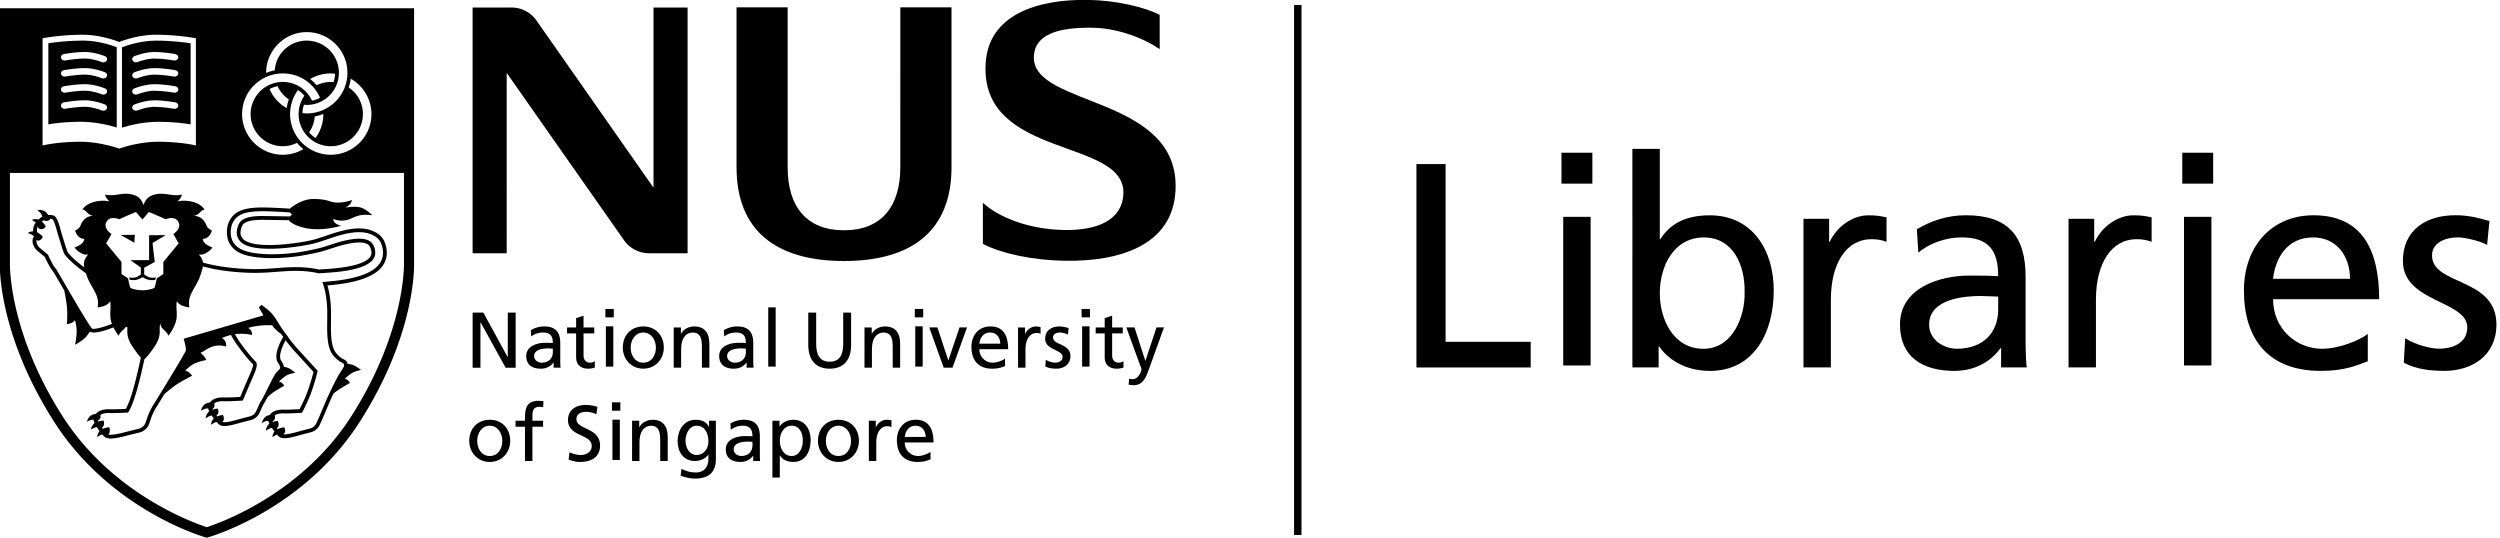 <?xml version="1.0" encoding="UTF-8" standalone="no"?>
<svg
   id="nusllogo"
   viewBox="0 0 279 60"
   version="1.1"
   sodipodi:docname="NUSLlogoL.svg"
   inkscape:version="1.3.2 (091e20e, 2023-11-25)"
   xml:space="preserve"
   width="279"
   height="60"
   xmlns:inkscape="http://www.inkscape.org/namespaces/inkscape"
   xmlns:sodipodi="http://sodipodi.sourceforge.net/DTD/sodipodi-0.dtd"
   xmlns="http://www.w3.org/2000/svg"
   xmlns:svg="http://www.w3.org/2000/svg"><sodipodi:namedview
     id="namedview102"
     pagecolor="#ffffff"
     bordercolor="#000000"
     borderopacity="0.25"
     inkscape:showpageshadow="2"
     inkscape:pageopacity="0.0"
     inkscape:pagecheckerboard="0"
     inkscape:deskcolor="#d1d1d1"
     inkscape:zoom="3.0029812"
     inkscape:cx="158.34265"
     inkscape:cy="61.105944"
     inkscape:window-width="1840"
     inkscape:window-height="802"
     inkscape:window-x="63"
     inkscape:window-y="82"
     inkscape:window-maximized="0"
     inkscape:current-layer="nusllogo" /><defs
     id="defs51"><clipPath
       id="a"
       clipPathUnits="userSpaceOnUse"><path
         d="m -326.757,296.403 h 841.89 v -595.28 h -841.89 z"
         id="path1" /></clipPath><clipPath
       id="b"
       clipPathUnits="userSpaceOnUse"><path
         d="m -289.853,291.88 h 841.89 V -303.4 h -841.89 z"
         id="path2" /></clipPath><clipPath
       id="c"
       clipPathUnits="userSpaceOnUse"><path
         d="m -292.529,293.112 h 841.89 v -595.28 h -841.89 z"
         id="path3" /></clipPath><clipPath
       id="d"
       clipPathUnits="userSpaceOnUse"><path
         d="m -322.687,319.207 h 841.89 v -595.28 h -841.89 z"
         id="path4" /></clipPath><clipPath
       id="e"
       clipPathUnits="userSpaceOnUse"><path
         d="m -285.616,265.469 h 841.89 v -595.28 h -841.89 z"
         id="path5" /></clipPath><clipPath
       id="f"
       clipPathUnits="userSpaceOnUse"><path
         d="m -296.402,265.162 h 841.89 v -595.28 h -841.89 z"
         id="path6" /></clipPath><clipPath
       id="g"
       clipPathUnits="userSpaceOnUse"><path
         d="m -483.712,274.428 h 841.89 v -595.28 h -841.89 z"
         id="path7" /></clipPath><clipPath
       id="h"
       clipPathUnits="userSpaceOnUse"><path
         d="m -514.816,284.532 h 841.89 v -595.28 h -841.89 z"
         id="path8" /></clipPath><clipPath
       id="i"
       clipPathUnits="userSpaceOnUse"><path
         d="m -526.87,277.022 h 841.89 v -595.28 h -841.89 z"
         id="path9" /></clipPath><clipPath
       id="j"
       clipPathUnits="userSpaceOnUse"><path
         d="m -483.712,304.084 h 841.89 v -595.28 h -841.89 z"
         id="path10" /></clipPath><clipPath
       id="k"
       clipPathUnits="userSpaceOnUse"><path
         d="M 0,595.28 H 841.89 V 0 H 0 Z"
         id="path11" /></clipPath><clipPath
       id="l"
       clipPathUnits="userSpaceOnUse"><path
         d="m -508.086,310.308 h 841.89 v -595.28 h -841.89 z"
         id="path12" /></clipPath><clipPath
       id="m"
       clipPathUnits="userSpaceOnUse"><path
         d="m -516.54,308.727 h 841.89 v -595.28 h -841.89 z"
         id="path13" /></clipPath><clipPath
       id="n"
       clipPathUnits="userSpaceOnUse"><path
         d="m -533.053,315.324 h 841.89 v -595.28 h -841.89 z"
         id="path14" /></clipPath><clipPath
       id="o"
       clipPathUnits="userSpaceOnUse"><path
         d="m -539.02,308.727 h 841.89 v -595.28 h -841.89 z"
         id="path15" /></clipPath><clipPath
       id="p"
       clipPathUnits="userSpaceOnUse"><path
         d="M 0,595.28 H 841.89 V 0 H 0 Z"
         id="path16" /></clipPath><clipPath
       id="q"
       clipPathUnits="userSpaceOnUse"><path
         d="M -562.89,313.816 H 279 v -595.28 h -841.89 z"
         id="path17" /></clipPath><clipPath
       id="r"
       clipPathUnits="userSpaceOnUse"><path
         d="m -567.574,318.856 h 841.89 v -595.28 h -841.89 z"
         id="path18" /></clipPath><clipPath
       id="s"
       clipPathUnits="userSpaceOnUse"><path
         d="M -340.96,303.65 H 500.93 V -291.63 H -340.96 Z"
         id="path19" /></clipPath><clipPath
       id="t"
       clipPathUnits="userSpaceOnUse"><path
         d="m -353.099,309.619 h 841.89 v -595.28 h -841.89 z"
         id="path20" /></clipPath><clipPath
       id="u"
       clipPathUnits="userSpaceOnUse"><path
         d="m -359.364,306.799 h 841.89 v -595.28 h -841.89 z"
         id="path21" /></clipPath><clipPath
       id="v"
       clipPathUnits="userSpaceOnUse"><path
         d="M 0,595.28 H 841.89 V 0 H 0 Z"
         id="path22" /></clipPath><clipPath
       id="w"
       clipPathUnits="userSpaceOnUse"><path
         d="m -364.872,308.944 h 841.89 v -595.28 h -841.89 z"
         id="path23" /></clipPath><clipPath
       id="x"
       clipPathUnits="userSpaceOnUse"><path
         d="m -371.389,305.896 h 841.89 v -595.28 h -841.89 z"
         id="path24" /></clipPath><clipPath
       id="y"
       clipPathUnits="userSpaceOnUse"><path
         d="m -382.308,309.619 h 841.89 v -595.28 h -841.89 z"
         id="path25" /></clipPath><clipPath
       id="z"
       clipPathUnits="userSpaceOnUse"><path
         d="M 0,595.28 H 841.89 V 0 H 0 Z"
         id="path26" /></clipPath><clipPath
       id="A"
       clipPathUnits="userSpaceOnUse"><path
         d="m -398.228,308.53 h 841.89 v -595.28 h -841.89 z"
         id="path27" /></clipPath><clipPath
       id="B"
       clipPathUnits="userSpaceOnUse"><path
         d="m -400.253,305.896 h 841.89 v -595.28 h -841.89 z"
         id="path28" /></clipPath><clipPath
       id="C"
       clipPathUnits="userSpaceOnUse"><path
         d="M 0,595.28 H 841.89 V 0 H 0 Z"
         id="path29" /></clipPath><clipPath
       id="D"
       clipPathUnits="userSpaceOnUse"><path
         d="m -413.571,311.983 h 841.89 v -595.28 h -841.89 z"
         id="path30" /></clipPath><clipPath
       id="E"
       clipPathUnits="userSpaceOnUse"><path
         d="m -417.632,308.35 h 841.89 v -595.28 h -841.89 z"
         id="path31" /></clipPath><clipPath
       id="F"
       clipPathUnits="userSpaceOnUse"><path
         d="M -423.49,305.896 H 418.4 v -595.28 h -841.89 z"
         id="path32" /></clipPath><clipPath
       id="G"
       clipPathUnits="userSpaceOnUse"><path
         d="m -427.687,310.79 h 841.89 v -595.28 h -841.89 z"
         id="path33" /></clipPath><clipPath
       id="H"
       clipPathUnits="userSpaceOnUse"><path
         d="M 0,595.28 H 841.89 V 0 H 0 Z"
         id="path34" /></clipPath><clipPath
       id="I"
       clipPathUnits="userSpaceOnUse"><path
         d="m -439.331,306.799 h 841.89 v -595.28 h -841.89 z"
         id="path35" /></clipPath><clipPath
       id="J"
       clipPathUnits="userSpaceOnUse"><path
         d="m -440.3,313.636 h 841.89 v -595.28 H -440.3 Z"
         id="path36" /></clipPath><clipPath
       id="K"
       clipPathUnits="userSpaceOnUse"><path
         d="m -341.652,323.055 h 841.89 v -595.28 h -841.89 z"
         id="path37" /></clipPath><clipPath
       id="L"
       clipPathUnits="userSpaceOnUse"><path
         d="m -348.886,320.923 h 841.89 v -595.28 h -841.89 z"
         id="path38" /></clipPath><clipPath
       id="M"
       clipPathUnits="userSpaceOnUse"><path
         d="m -359.687,319.018 h 841.89 v -595.28 h -841.89 z"
         id="path39" /></clipPath><clipPath
       id="N"
       clipPathUnits="userSpaceOnUse"><path
         d="M 0,595.28 H 841.89 V 0 H 0 Z"
         id="path40" /></clipPath><clipPath
       id="O"
       clipPathUnits="userSpaceOnUse"><path
         d="m -365.089,320.008 h 841.89 v -595.28 h -841.89 z"
         id="path41" /></clipPath><clipPath
       id="P"
       clipPathUnits="userSpaceOnUse"><path
         d="m -374.864,325.197 h 841.89 v -595.28 h -841.89 z"
         id="path42" /></clipPath><clipPath
       id="Q"
       clipPathUnits="userSpaceOnUse"><path
         d="m -383.3,323.735 h 841.89 v -595.28 H -383.3 Z"
         id="path43" /></clipPath><clipPath
       id="R"
       clipPathUnits="userSpaceOnUse"><path
         d="m -390.923,323.031 h 841.89 v -595.28 h -841.89 z"
         id="path44" /></clipPath><clipPath
       id="S"
       clipPathUnits="userSpaceOnUse"><path
         d="m -394.407,323.055 h 841.89 v -595.28 h -841.89 z"
         id="path45" /></clipPath><clipPath
       id="T"
       clipPathUnits="userSpaceOnUse"><path
         d="m -400.912,320.008 h 841.89 v -595.28 h -841.89 z"
         id="path46" /></clipPath><clipPath
       id="U"
       clipPathUnits="userSpaceOnUse"><path
         d="m -406.349,322.462 h 841.89 v -595.28 h -841.89 z"
         id="path47" /></clipPath><clipPath
       id="V"
       clipPathUnits="userSpaceOnUse"><path
         d="m -418.163,287.03 h 841.89 v -595.28 h -841.89 z"
         id="path48" /></clipPath><clipPath
       id="W"
       clipPathUnits="userSpaceOnUse"><path
         d="m -397.155,295.841 h 841.89 v -595.28 h -841.89 z"
         id="path49" /></clipPath><clipPath
       id="X"
       clipPathUnits="userSpaceOnUse"><path
         d="m -368.331,257.485 h 841.89 v -595.28 h -841.89 z"
         id="path50" /></clipPath><clipPath
       id="Y"
       clipPathUnits="userSpaceOnUse"><path
         d="M 0,595.28 H 841.89 V 0 H 0 Z"
         id="path51" /></clipPath><clipPath
       id="Y-7"
       clipPathUnits="userSpaceOnUse"><path
         d="M 0,595.28 H 841.89 V 0 H 0 Z"
         id="path51-3" /></clipPath><clipPath
       id="Y-9"
       clipPathUnits="userSpaceOnUse"><path
         d="M 0,595.28 H 841.89 V 0 H 0 Z"
         id="path51-9" /></clipPath></defs><path
     d="m 0,0 c -1.65,-2.018 -6.047,-2.408 -8.158,-2.594 l -0.363,-0.034 0.117,-0.348 c 0.254,-0.742 0.566,-2.031 0.617,-3.962 l -0.002,-1.471 c -0.029,-1.955 -0.062,-4.17 0.924,-5.33 0.613,-0.721 1.045,-0.94 1.328,-1.084 0.244,-0.125 0.26,-0.131 0.283,-0.399 0.018,-0.197 -0.176,-0.486 -0.4,-0.82 l -0.381,-0.6 c -0.684,-1.187 -1.738,-3.406 -2.454,-5.162 -0.247,-0.597 -0.895,-2.099 -1.01,-2.285 -0.271,-0.437 -0.611,-0.654 -1.226,-0.765 l -1.183,-0.311 c -0.756,-0.217 -1.932,-0.555 -2.518,-0.486 a 0.609,0.609 0 0 1 0.26,0.39 c 0.064,0.407 -0.127,0.672 -0.127,0.672 0,0 -0.566,-0.058 -1.019,-0.279 a 6.089,6.089 0 0 0 -0.112,0.154 c 0.1,0.049 0.231,0.164 0.272,0.414 0.06,0.379 -0.123,0.678 -0.123,0.678 0,0 -0.362,-0.035 -0.739,-0.164 -0.015,0.033 -0.031,0.06 -0.045,0.086 a 0.882,0.882 0 0 1 0.329,0.365 c 0.087,0.182 0.046,0.414 0.003,0.564 0.323,0.215 0.821,0.313 1.459,0.286 0.518,-0.026 1.92,0.048 2.5,0.08 l 0.161,0.013 0.076,0.141 c 0.244,0.467 0.859,1.67 1.271,2.797 0.629,1.711 0.987,3.25 0.991,3.266 l 0.033,0.146 -3.02,3.303 c -1.195,1.33 -1.576,1.994 -1.58,2 l -0.014,0.021 -0.017,0.024 c -0.004,0.006 -0.487,0.578 -0.973,1.349 l -0.221,0.354 c -0.432,0.691 -0.841,1.345 -1.263,1.769 -0.483,0.483 -1.36,1.119 -1.397,1.147 l -0.415,-0.377 0.702,-1.213 -12.065,-3.531 0.076,-0.27 c 0.12,-0.428 0.269,-1.103 0.269,-1.406 a 0.57,0.57 0 0 0 -0.006,-0.088 c -0.143,-0.461 -3.665,-6.221 -4.857,-8.127 -0.521,-0.84 -0.736,-1.332 -0.995,-2.062 l -0.11,-0.325 c -0.082,-0.246 -0.174,-0.525 -0.231,-0.619 -0.276,-0.455 -0.629,-0.674 -1.263,-0.793 l -1.164,-0.287 c -0.921,-0.244 -2.559,-0.68 -3.141,-0.498 a 0.433,0.433 0 0 1 0.207,0.295 c 0.131,0.539 -0.07,0.799 -0.07,0.799 0,0 -0.516,-0.053 -0.959,-0.248 a 10.91,10.91 0 0 0 -0.124,0.174 0.578,0.578 0 0 1 0.25,0.3 c 0.178,0.422 0.005,0.774 0.005,0.774 0,0 -0.421,-0.01 -0.838,-0.131 -0.022,0.045 -0.04,0.086 -0.055,0.119 a 0.732,0.732 0 0 1 0.363,0.32 c 0.099,0.168 0.079,0.393 0.049,0.553 0.336,0.217 0.84,0.315 1.484,0.283 0.465,-0.019 1.93,0.034 2.553,0.067 l 0.149,0.01 0.078,0.125 c 0.235,0.38 0.715,1.33 1.305,3.429 0.431,1.537 0.85,3.405 1.088,4.514 0.588,0.469 1.674,2.068 1.869,2.453 0.776,1.543 0.23,2.082 0.569,3.014 -0.094,-0.897 0.991,-1.145 1.183,-1.934 1.937,2.611 1.016,3.59 1.276,5.219 0.372,-0.557 1.041,-0.817 1.909,-0.924 -0.162,0.867 -0.013,1.457 0.305,2.147 0.281,0.603 1.042,1.792 1.269,2.465 0.22,0.651 0.396,1.153 0.465,1.594 1.08,-0.312 2.463,-0.576 3.928,-0.742 3.298,-0.377 5.28,-0.231 7.196,-0.084 1.024,0.078 1.99,0.152 3.135,0.144 a 15.038,15.038 0 0 0 3.187,-0.349 l 0.041,-0.014 0.052,0.002 c 2.366,0.131 6.773,0.369 8.142,2.037 0.383,0.473 0.478,1.035 0.287,1.725 -0.154,0.564 -0.432,0.949 -0.848,1.168 -1.539,0.82 -4.752,-0.256 -5.961,-0.66 L -7.508,2.947 c -1.306,-0.435 -1.984,-0.607 -4.26,-1.008 -2.337,-0.414 -7.759,-0.773 -9.608,0.758 -0.596,0.491 -0.93,1.117 -0.992,1.862 -0.084,0.994 0.164,1.815 0.738,2.44 0.703,0.763 1.924,1.089 4.077,1.089 0.84,0 2.291,-0.065 4.135,-0.185 l 0.304,-0.324 -0.312,-0.282 c -1.472,0.026 -4.14,0.067 -4.14,0.067 -1.777,0 -2.81,-0.264 -3.35,-0.854 -0.312,-0.338 -0.606,-1.176 -0.55,-1.877 0.037,-0.426 0.343,-0.987 0.697,-1.278 1.757,-1.455 6.706,-0.878 8.751,-0.564 2.009,0.305 2.539,0.471 4.469,1.131 2.266,0.771 4.842,1.512 6.719,0.515 C -0.174,4.088 0.256,3.703 0.512,2.777 0.801,1.723 0.625,0.762 0,0 m -15.486,-13.88 c 0,-0.34 0.068,-0.658 0.241,-0.924 0.227,-0.353 0.339,-0.556 0.339,-0.728 0,-0.201 -0.153,-0.356 -0.457,-0.637 -0.332,-0.309 -0.783,-1.23 -1.307,-2.293 -0.402,-0.818 -0.818,-1.662 -1.185,-2.242 -0.148,-0.233 -0.318,-0.625 -0.467,-0.975 l -0.265,-0.572 c -0.266,-0.437 -0.61,-0.652 -1.223,-0.768 l -1.193,-0.31 c -0.823,-0.236 -2.143,-0.617 -2.654,-0.453 0.09,0.064 0.187,0.176 0.224,0.367 0.073,0.359 -0.144,0.689 -0.144,0.689 0,0 -0.462,-0.046 -0.885,-0.22 -0.027,0.035 -0.052,0.076 -0.078,0.111 0.089,0.07 0.215,0.205 0.282,0.465 a 0.774,0.774 0 0 1 -0.123,0.611 c 0,0 -0.359,-0.031 -0.734,-0.16 l -0.049,0.1 a 0.596,0.596 0 0 1 0.304,0.377 0.828,0.828 0 0 1 -0.015,0.463 c 0.319,0.248 0.84,0.365 1.522,0.33 0.624,-0.03 2.535,0.087 2.615,0.091 l 0.176,0.012 1.211,2.846 0.205,0.469 c 0.389,0.877 0.701,1.585 0.701,2.082 0,0.212 -0.056,0.382 -0.187,0.515 -0.801,0.803 -1.795,2.096 -2.461,3.037 -0.127,0.18 -0.401,0.637 -0.666,1.09 0.761,0.108 1.609,0.098 2.613,-0.123 -0.021,0.451 -0.129,0.797 -0.6,1.072 1.526,0.461 3.006,0.418 3.642,0.401 0.043,-0.076 0.088,-0.147 0.131,-0.205 0.307,-0.403 0.799,-0.817 0.991,-0.953 0.041,-0.032 0.111,-0.075 0.189,-0.127 0.148,-0.205 0.27,-0.358 0.355,-0.463 -0.297,-0.492 -1.048,-1.852 -1.048,-2.975 m -22.077,10.404 c -0.162,0.375 -0.207,0.733 -0.354,1.429 -0.069,0.018 -0.989,0.635 -0.989,0.635 0,0.008 0.007,1.83 0.004,1.822 10e-4,0 -2.311,2.822 -2.324,2.801 l 0.794,1.408 0.009,0.022 c -0.358,0.248 -1.214,0.959 -0.755,1.822 0.485,0.911 1.599,0.541 1.929,0.403 0.046,0.047 2.514,1.12 2.547,1.102 -0.022,0.015 0.96,-1.141 0.962,-1.141 -0.002,0 0.986,1.156 0.963,1.141 0.032,0.018 2.5,-1.055 2.546,-1.102 0.331,0.138 1.445,0.508 1.931,-0.403 0.457,-0.863 -0.4,-1.574 -0.758,-1.822 l 0.011,-0.022 c 0,0 0.803,-1.426 0.795,-1.408 -0.013,0.021 -2.327,-2.801 -2.325,-2.801 -0.002,-0.006 0,-1.826 -0.002,-1.822 0,0 -0.914,-0.617 -0.984,-0.635 -0.147,-0.696 -0.192,-1.054 -0.354,-1.429 -0.051,-0.121 -0.933,-0.378 -1.788,-0.394 h -0.069 c -0.857,0.016 -1.738,0.273 -1.789,0.394 m -5.804,-6.17 c -0.534,0.594 -2.609,4.165 -3.982,6.528 -1.035,1.784 -1.407,2.415 -1.509,2.528 -0.272,0.311 -0.74,1.152 -1.136,2.051 l -0.028,0.059 -1.251,1.035 c -0.358,0.328 -0.549,0.808 -0.492,1.152 0.117,-0.059 0.295,-0.109 0.47,-0.021 0.461,0.236 0.472,0.566 0.472,0.566 0,0 -0.388,0.422 -0.837,0.654 -0.069,0.354 -0.007,0.655 0.127,0.915 0.046,-0.16 0.041,-0.27 0.041,-0.27 0,0 0.247,-0.226 0.567,-0.172 0.444,0.08 0.573,0.434 0.573,0.434 0,0 -0.245,0.398 -0.586,0.707 l 0.086,0.07 0.048,0.039 c 0.04,0.034 0.088,0.065 0.137,0.098 a 0.761,0.761 0 0 1 0.337,-0.102 c 0.581,-0.027 0.635,0.319 0.635,0.319 l -10e-4,0.002 c 0.103,-0.01 0.21,-0.024 0.328,-0.051 0.169,-0.082 0.41,-0.693 0.718,-1.822 L -48.541,4.687 -48.332,4 c 0.467,-1.535 0.704,-2.279 0.862,-2.488 0.666,-0.881 1.992,-1.951 3.201,-2.828 l 0.181,-0.534 c 0.227,-0.671 0.989,-1.86 1.268,-2.465 0.319,-0.688 0.469,-1.282 0.305,-2.149 0.869,0.11 1.538,0.369 1.909,0.926 0.19,-1.188 -0.243,-2.031 0.256,-3.412 -1.398,-0.557 -2.811,-0.887 -3.017,-0.696 M 1.059,2.92 C 0.752,4.041 0.187,4.541 -0.566,4.939 -2.646,6.042 -5.357,5.27 -7.738,4.459 -9.53,3.844 -10.074,3.662 -12.107,3.348 c -1.538,-0.235 -6.678,-0.899 -8.303,0.443 -0.232,0.191 -0.467,0.615 -0.49,0.887 -0.047,0.561 0.207,1.229 0.402,1.442 0.411,0.449 1.368,0.668 2.928,0.668 l 3.978,-0.063 c 0.25,-0.32 0.886,-0.836 2.502,-1.182 2.57,-0.548 5.399,0.346 5.399,0.346 0,0 -0.467,0.09 -0.856,0.383 -0.344,0.258 -0.314,0.645 -0.314,0.645 0,0 0.566,-0.276 1.39,-0.249 1.03,0.028 1.504,0.516 2.463,0.762 0.961,0.242 2.029,0.041 2.029,0.041 0,0 -0.968,1.038 -1.929,1.219 -0.959,0.185 -2.154,-0.062 -2.154,-0.062 0,0 0.298,0.135 0.656,0.458 0.285,0.255 0.344,0.699 0.344,0.699 0,0 -1.149,-0.446 -2.315,-0.386 -1.166,0.06 -1.08,0.481 -3.339,0.543 -1.715,0.045 -3.134,-0.971 -3.72,-1.468 -1.832,0.119 -3.277,0.183 -4.121,0.183 -2.331,0 -3.677,-0.381 -4.499,-1.276 -0.687,-0.746 -0.986,-1.713 -0.886,-2.875 0.076,-0.902 0.478,-1.658 1.196,-2.254 2.176,-1.797 8.01,-1.246 10.072,-0.883 2.313,0.408 3.004,0.588 4.342,1.033 l 0.078,0.022 c 1.035,0.351 4.188,1.4 5.512,0.701 0.267,-0.143 0.451,-0.408 0.562,-0.812 0.051,-0.186 0.076,-0.35 0.076,-0.501 0,-0.275 -0.083,-0.505 -0.253,-0.71 -1.204,-1.473 -5.733,-1.721 -7.698,-1.827 -0.216,0.051 -1.531,0.346 -3.277,0.354 -1.168,0.01 -2.147,-0.066 -3.182,-0.147 -1.89,-0.138 -3.843,-0.285 -7.089,0.084 -1.505,0.17 -2.917,0.448 -3.978,0.762 -0.049,0.401 -0.238,0.783 -0.642,1.24 0.779,-0.252 1.791,0.604 2.075,1.03 -0.003,0.039 -1.383,0.406 -1.465,1.298 -0.003,0.03 0.978,-0.078 1.384,1.267 -0.978,0.527 -0.67,0.724 -1.139,1.382 -0.415,0.579 -1.013,0.872 -1.751,0.854 0.298,0.037 0.326,0 0.65,0.164 0.426,0.211 0.72,0.796 1.141,0.771 -0.85,1.331 -3.133,1.506 -4.081,1.226 0.243,0.302 0.617,0.638 0.621,1.052 -1.261,-0.347 -2.499,0.308 -3.773,0.07 -1.054,-0.195 -1.656,-0.626 -1.986,-1.628 h -0.048 c -0.333,1.002 -0.933,1.433 -1.988,1.628 -1.273,0.238 -2.511,-0.417 -3.774,-0.07 0.006,-0.414 0.379,-0.75 0.62,-1.052 -0.944,0.28 -3.228,0.105 -4.078,-1.226 0.421,0.025 0.715,-0.56 1.139,-0.771 0.373,-0.189 0.448,-0.15 0.651,-0.164 -0.736,0.018 -1.336,-0.275 -1.75,-0.854 -0.472,-0.658 -0.163,-0.855 -1.139,-1.382 0.407,-1.345 1.385,-1.237 1.384,-1.267 -0.082,-0.892 -1.462,-1.259 -1.466,-1.298 0.285,-0.426 1.296,-1.282 2.076,-1.03 -0.639,-0.716 -0.745,-1.265 -0.601,-1.982 -0.993,0.75 -1.972,1.58 -2.494,2.269 -0.121,0.178 -0.51,1.463 -0.769,2.309 l -0.211,0.695 -0.103,0.364 c -0.31,1.145 -0.611,2.102 -1.131,2.227 a 2.528,2.528 0 0 1 -0.768,0.07 c -0.181,0.281 -0.43,0.576 -0.722,0.667 -0.602,0.183 -0.894,0.052 -0.894,0.052 0,0 0.487,-0.348 0.653,-0.711 0.041,-0.092 0.067,-0.18 0.085,-0.258 A 2.465,2.465 0 0 1 -51.167,7.075 L -51.211,7.04 c -0.061,-0.053 -0.145,-0.122 -0.235,-0.204 a 0.673,0.673 0 0 1 -0.124,0.028 c -0.625,0.084 -0.892,-0.1 -0.892,-0.1 0,0 0.339,-0.164 0.591,-0.396 a 1.987,1.987 0 0 1 -0.398,-1.17 c 0,-0.047 0.006,-0.096 0.011,-0.147 -0.597,-0.045 -0.819,-0.262 -0.819,-0.262 0,0 0.581,-0.156 0.861,-0.434 0.031,-0.033 0.06,-0.06 0.083,-0.091 -0.026,-0.034 -0.048,-0.055 -0.048,-0.055 a 1.157,1.157 0 0 1 -0.173,-0.625 c 0,-0.523 0.292,-1.084 0.695,-1.449 l 1.17,-0.971 c 0.425,-0.947 0.893,-1.775 1.201,-2.125 0.097,-0.125 0.751,-1.25 1.444,-2.444 l 0.283,-0.491 c 0.149,-0.728 0.318,-1.64 0.393,-2.355 0.137,-1.289 0.006,-2.728 0.006,-2.728 0,0 0.836,0.042 1.214,0.583 0.007,0.016 0.308,-0.89 0.264,-1.91 -0.033,-0.757 -0.234,-1.802 -0.234,-1.802 0,0 0.813,0.431 1.426,0.972 0.307,0.274 0.62,0.719 0.808,1.018 0.673,-0.432 2.6,0.256 3.56,0.64 0.188,-0.38 0.445,-0.802 0.8,-1.281 0.141,0.578 0.756,0.865 1.041,1.326 h 0.262 c 0.035,-0.63 -0.147,-1.222 0.45,-2.402 0.169,-0.336 0.997,-1.568 1.6,-2.205 -0.228,-1.066 -0.661,-3.016 -1.109,-4.611 -0.512,-1.827 -0.927,-2.731 -1.165,-3.155 -0.686,-0.033 -1.943,-0.076 -2.342,-0.058 -0.955,0.045 -1.663,-0.155 -2.102,-0.594 -0.034,-0.035 -0.058,-0.066 -0.086,-0.1 -0.334,-0.046 -0.716,-0.152 -0.924,-0.388 -0.416,-0.469 -0.419,-0.789 -0.419,-0.789 0,0 0.521,0.3 0.915,0.3 a 0.46,0.46 0 0 0 0.084,-0.007 v -0.079 c 0.005,-0.091 0.06,-0.242 0.147,-0.425 a 0.684,0.684 0 0 1 -0.169,-0.157 c -0.383,-0.5 -0.362,-0.82 -0.362,-0.82 0,0 0.487,0.326 0.88,0.36 0.122,-0.198 0.26,-0.397 0.405,-0.592 -0.017,-0.02 -0.035,-0.041 -0.048,-0.063 -0.346,-0.527 -0.299,-0.847 -0.299,-0.847 0,0 0.386,0.306 0.751,0.406 a 3.95,3.95 0 0 1 0.365,-0.373 c 0.574,-0.506 2.003,-0.178 3.812,0.303 l 1.121,0.277 c 0.793,0.148 1.285,0.461 1.647,1.053 0.086,0.146 0.165,0.377 0.286,0.742 l 0.107,0.316 c 0.249,0.701 0.443,1.149 0.94,1.945 0.016,0.026 0.5,0.805 1.161,1.879 0.585,0.487 1.29,1.053 1.803,1.399 0.782,0.529 2.34,1.322 2.34,1.322 0,0 -0.417,0.678 -1.034,0.768 -0.014,0.002 0.789,0.818 1.46,1.107 0.757,0.33 1.732,0.508 1.732,0.508 0,0 -0.354,0.732 -0.904,1.082 0.228,0.076 0.438,0.211 0.698,0.381 1.317,0.859 2.287,0.83 3.201,0.572 0.037,0.594 -0.113,0.957 -0.629,1.297 a 8.45,8.45 0 0 0 1.354,0.457 c 0.3,-0.52 0.64,-1.086 0.794,-1.303 0.678,-0.961 1.697,-2.283 2.523,-3.115 0.022,-0.018 0.032,-0.057 0.032,-0.107 0,-0.348 -0.424,-1.305 -0.664,-1.852 l -0.207,-0.473 -1.073,-2.523 c -0.484,-0.027 -1.884,-0.104 -2.376,-0.078 -0.932,0.043 -1.622,-0.151 -2.05,-0.578 -0.055,-0.055 -0.102,-0.114 -0.145,-0.166 -0.345,-0.063 -0.761,-0.19 -0.968,-0.452 -0.388,-0.496 -0.372,-0.816 -0.372,-0.816 0,0 0.502,0.328 0.897,0.352 a 0.808,0.808 0 0 0 0.172,-0.006 c 0.016,-0.1 0.074,-0.248 0.163,-0.426 a 0.918,0.918 0 0 1 -0.231,-0.23 c -0.346,-0.526 -0.3,-0.842 -0.3,-0.842 0,0 0.471,0.369 0.864,0.427 a 0.15,0.15 0 0 1 0.042,0.004 9.16,9.16 0 0 1 0.301,-0.435 0.59,0.59 0 0 1 -0.101,-0.121 c -0.346,-0.53 -0.301,-0.848 -0.301,-0.848 0,0 0.451,0.358 0.836,0.426 0.121,-0.139 0.239,-0.262 0.347,-0.356 0.551,-0.488 1.726,-0.197 3.326,0.264 l 1.14,0.299 c 0.774,0.142 1.252,0.451 1.605,1.029 0.003,0.002 0.303,0.647 0.303,0.647 0.141,0.328 0.301,0.699 0.424,0.888 0.186,0.293 0.381,0.647 0.578,1.026 0.268,0.23 0.518,0.437 0.693,0.576 0.512,0.391 1.807,1.101 1.807,1.101 0,0 -0.256,0.571 -0.786,0.625 a 5.16,5.16 0 0 0 1.14,0.944 c 0.443,0.258 1.324,0.406 1.324,0.406 0,0 -0.608,0.516 -1.069,0.719 a 3.16,3.16 0 0 1 -0.658,0.174 c -0.028,0.265 -0.168,0.56 -0.422,0.951 -0.453,0.701 0.212,2.215 0.691,3.066 0.239,-0.338 0.671,-0.898 1.389,-1.701 0,0 2.31,-2.521 2.819,-3.084 -0.1,-0.398 -0.424,-1.658 -0.935,-3.049 -0.37,-1.011 -0.897,-2.064 -1.167,-2.582 -0.554,-0.033 -1.814,-0.097 -2.275,-0.076 -0.932,0.045 -1.623,-0.148 -2.051,-0.578 a 1.664,1.664 0 0 1 -0.18,-0.221 c -0.312,-0.076 -0.652,-0.205 -0.828,-0.441 -0.381,-0.5 -0.356,-0.822 -0.356,-0.822 0,0 0.376,0.357 0.888,0.369 0.023,0.002 0.044,0 0.066,0 0.025,-0.11 0.087,-0.256 0.172,-0.426 a 0.875,0.875 0 0 1 -0.227,-0.227 c -0.344,-0.527 -0.297,-0.843 -0.297,-0.843 0,0 0.469,0.373 0.86,0.425 0.013,0 0.027,0 0.043,0.006 0.121,-0.183 0.252,-0.369 0.386,-0.547 l -0.007,-0.011 c -0.346,-0.524 -0.301,-0.848 -0.301,-0.848 0,0 0.348,0.279 0.695,0.391 0.101,-0.112 0.199,-0.209 0.289,-0.293 0.553,-0.487 1.733,-0.196 3.338,0.265 l 1.131,0.297 c 0.771,0.145 1.253,0.453 1.605,1.031 0.159,0.258 0.86,1.895 1.053,2.368 0.348,0.849 0.738,1.726 1.115,2.529 0.19,0.162 0.37,0.307 0.512,0.404 0.631,0.44 1.983,1.211 1.983,1.211 0,0 -0.27,0.578 -0.788,0.621 -0.007,0.002 0.53,0.516 1.065,0.858 0.496,0.314 1.398,0.496 1.398,0.496 0,0 -0.648,0.49 -1.109,0.693 -0.272,0.117 -0.656,0.193 -0.928,0.233 -0.078,0.386 -0.273,0.513 -0.564,0.662 -0.258,0.13 -0.614,0.31 -1.153,0.941 -0.693,0.82 -0.798,2.379 -0.798,3.934 0,0.343 0.005,0.687 0.009,1.019 l 0.004,1.496 c -0.047,1.756 -0.302,2.979 -0.545,3.787 2.289,0.209 6.485,0.673 8.203,2.773 0.516,0.629 0.778,1.371 0.778,2.176 0,0.357 -0.053,0.734 -0.158,1.111"
     clip-path="url(#a)"
     style="fill-opacity:1;fill-rule:nonzero;stroke:none"
     transform="matrix(0.738,0,0,-0.738,42.268,29.541)"
     id="path52" /><path
     d="m 0,0 -0.077,-1.201 -2.07,1.178 z"
     clip-path="url(#b)"
     style="fill-opacity:1;fill-rule:nonzero;stroke:none"
     transform="matrix(0.738,0,0,-0.738,15.049,26.205)"
     id="path53" /><path
     d="m 0,0 0.329,-2.875 c 0,0 -1.511,-0.82 -1.585,-0.863 l -0.01,-1.024 c 0.07,-0.052 0.342,-0.256 0.624,-0.377 0.51,-0.215 1.021,-0.088 1.027,-0.088 l 0.129,0.036 -0.11,-0.381 -0.047,-0.01 c -0.023,-0.004 -0.598,-0.107 -1.066,0.033 -0.406,0.123 -0.619,0.278 -0.676,0.322 H -1.63 c -0.057,-0.039 -0.28,-0.199 -0.691,-0.322 -0.467,-0.14 -1.043,-0.037 -1.067,-0.033 l -0.047,0.01 -0.108,0.381 0.129,-0.036 c 0.006,0 0.515,-0.127 1.027,0.088 0.281,0.121 0.555,0.325 0.624,0.377 l -0.005,1.037 -1.58,1.121 c 0,0 2.685,0.004 2.828,0.006 V 1.168 L 1.716,1.186 1.998,1.187 C 1.998,1.187 0.081,0.051 0,0"
     clip-path="url(#c)"
     style="fill-opacity:1;fill-rule:nonzero;stroke:none"
     transform="matrix(0.738,0,0,-0.738,17.023,27.114)"
     id="path54" /><path
     d="m 0,0 c -7.59,-11.971 -20.187,-16.34 -21.937,-16.896 -1.744,0.562 -14.301,4.925 -21.887,16.896 -7.607,11.979 -7.884,21.595 -7.884,22.905 0,0.09 0.003,0.143 0.003,0.151 V 36.667 H 7.881 V 23.083 c 0,-0.01 0.004,-0.059 0.004,-0.16 C 7.885,21.581 7.602,11.979 0,0 m -46.768,43.053 v 13.982 l 0.344,0.058 c 0.107,0.021 2.658,0.47 5.702,0.47 2.411,0 4.59,-0.724 5.547,-1.096 0.957,0.372 3.134,1.096 5.548,1.096 3.044,0 5.593,-0.449 5.701,-0.47 l 0.343,-0.058 V 40.816 l -0.505,0.111 c -0.021,0.005 -2.13,0.456 -5.236,0.456 -2.337,0 -4.756,-0.649 -5.708,-0.992 l -0.144,-0.05 -0.142,0.05 c -0.953,0.343 -3.373,0.992 -5.708,0.992 -3.106,0 -5.215,-0.451 -5.237,-0.456 l -0.505,-0.111 z m 37.233,4.733 -0.023,-0.069 A 6.602,6.602 0 0 1 -9.83,46.602 l -0.02,-0.141 -0.123,0.075 a 6.108,6.108 0 0 0 -2.439,2.737 l -0.037,0.081 0.08,0.042 c 0.346,0.172 0.703,0.299 1.062,0.373 l 0.073,0.014 0.033,-0.066 a 4.892,4.892 0 0 1 1.605,-1.889 z m -0.912,3.929 c 2.445,0 4.59,-1.38 5.598,-3.606 l 0.037,-0.083 -0.083,-0.042 a 4.277,4.277 0 0 0 -1.061,-0.373 l -0.073,-0.014 -0.033,0.067 a 4.821,4.821 0 0 1 -4.385,2.765 4.868,4.868 0 0 1 -4.861,-4.863 4.866,4.866 0 0 1 4.861,-4.861 4.87,4.87 0 0 1 2.082,0.478 l 0.064,0.028 0.05,-0.052 c 0.263,-0.301 0.538,-0.573 0.82,-0.8 l 0.109,-0.091 -0.122,-0.067 a 6.145,6.145 0 0 0 -3.003,-0.785 6.158,6.158 0 0 0 -6.15,6.15 6.157,6.157 0 0 0 6.15,6.149 m 5.187,-1.759 -0.064,-0.032 -0.049,0.055 a 6.577,6.577 0 0 1 -0.82,0.801 l -0.109,0.09 0.122,0.069 a 6.165,6.165 0 0 0 2.991,0.776 h 0.003 l 0.651,-0.046 -0.006,-0.093 A 4.298,4.298 0 0 0 -2.746,50.472 L -2.77,50.401 -3.189,50.429 A 4.9,4.9 0 0 1 -5.26,49.956 m -7.7,1.979 c 0.064,3.323 2.819,6.028 6.142,6.028 a 6.156,6.156 0 0 0 6.15,-6.15 6.157,6.157 0 0 0 -6.156,-6.149 l -0.649,0.047 0.004,0.094 c 0.022,0.384 0.091,0.754 0.206,1.104 l 0.023,0.07 0.422,-0.027 a 4.867,4.867 0 0 1 4.861,4.861 4.866,4.866 0 0 1 -4.861,4.862 4.824,4.824 0 0 1 -4.836,-4.429 l -0.006,-0.07 -0.07,-0.013 a 6.524,6.524 0 0 1 -1.102,-0.321 l -0.133,-0.049 z m 6.493,-9.134 0.043,0.06 c 0.464,0.688 0.735,1.453 0.807,2.278 l 0.007,0.072 0.069,0.014 c 0.361,0.07 0.721,0.175 1.101,0.318 l 0.129,0.052 -0.001,-0.144 A 6.087,6.087 0 0 0 -5.439,42.026 L -5.492,41.949 -5.57,42 a 4.333,4.333 0 0 0 -0.846,0.745 z m 6.01,6.861 c 0.121,0.35 0.213,0.727 0.273,1.118 l 0.022,0.138 0.121,-0.072 a 6.187,6.187 0 0 0 3.004,-5.28 c 0,-3.391 -2.76,-6.15 -6.152,-6.15 a 6.156,6.156 0 0 0 -6.149,6.15 c 0,1.28 0.393,2.51 1.136,3.551 l 0.052,0.077 0.077,-0.051 c 0.311,-0.206 0.597,-0.456 0.848,-0.745 l 0.049,-0.056 -0.043,-0.06 a 4.846,4.846 0 0 1 -0.832,-2.716 4.867,4.867 0 0 1 4.862,-4.861 4.867,4.867 0 0 1 4.863,4.861 c 0,1.61 -0.764,3.061 -2.094,3.985 l -0.059,0.041 z M 9.41,23.114 V 61.565 H -53.232 V 23.083 a 4.945,4.945 0 0 1 -0.005,-0.295 c 0,-1.814 0.394,-11.429 8.124,-23.606 8.444,-13.325 22.377,-17.444 22.965,-17.614 l 0.211,-0.06 0.21,0.06 c 0.591,0.17 14.569,4.287 23.018,17.614 8.424,13.275 8.133,23.503 8.119,23.932"
     clip-path="url(#d)"
     style="fill-opacity:1;fill-rule:nonzero;stroke:none"
     transform="matrix(0.738,0,0,-0.738,39.266,46.36)"
     id="path55" /><path
     d="m 0,0 c -0.109,-0.255 -0.437,-0.385 -0.73,-0.291 -0.015,0.008 -1.366,0.553 -2.568,0.553 -1.327,0 -2.884,-0.275 -2.9,-0.279 -0.302,-0.08 -0.62,0.065 -0.714,0.324 -0.092,0.262 0.076,0.537 0.377,0.619 0.07,0.018 1.732,0.324 3.237,0.324 1.414,0 2.901,-0.593 2.966,-0.615 C -0.037,0.537 0.11,0.254 0,0 m 0,-2.435 c -0.109,-0.255 -0.437,-0.385 -0.73,-0.29 -0.015,0.005 -1.366,0.552 -2.568,0.552 -1.327,0 -2.884,-0.276 -2.9,-0.279 -0.302,-0.08 -0.62,0.065 -0.714,0.326 -0.092,0.26 0.076,0.537 0.377,0.617 0.07,0.017 1.732,0.322 3.237,0.322 1.414,0 2.901,-0.591 2.966,-0.612 C -0.037,-1.896 0.11,-2.18 0,-2.435 m 0,-2.437 c -0.109,-0.254 -0.437,-0.382 -0.73,-0.288 -0.015,0.005 -1.366,0.553 -2.568,0.553 -1.327,0 -2.884,-0.277 -2.9,-0.28 -0.302,-0.08 -0.62,0.063 -0.714,0.325 -0.092,0.26 0.076,0.537 0.377,0.619 0.07,0.018 1.732,0.323 3.237,0.323 1.414,0 2.901,-0.595 2.966,-0.618 C -0.037,-4.331 0.11,-4.614 0,-4.872 m 0,-2.434 c -0.109,-0.256 -0.437,-0.383 -0.73,-0.289 -0.015,0.004 -1.366,0.553 -2.568,0.553 -1.327,0 -2.884,-0.276 -2.9,-0.282 -0.302,-0.08 -0.62,0.065 -0.714,0.327 -0.092,0.259 0.076,0.535 0.377,0.618 0.07,0.018 1.732,0.323 3.237,0.323 1.414,0 2.901,-0.595 2.966,-0.615 C -0.037,-6.767 0.11,-7.052 0,-7.306 M -3.633,2.97 A 36.18,36.18 0 0 1 -8.845,2.57 V -9.689 c 0.814,0.139 2.567,0.383 4.909,0.383 2.099,0 4.198,-0.481 5.432,-0.861 V 1.977 C 0.531,2.34 -1.459,2.97 -3.633,2.97"
     clip-path="url(#e)"
     style="fill-opacity:1;fill-rule:nonzero;stroke:none"
     transform="matrix(0.738,0,0,-0.738,11.924,6.725)"
     id="path56" /><path
     d="m 0,0 c -0.094,-0.259 -0.412,-0.404 -0.712,-0.324 -0.016,0.004 -1.573,0.279 -2.899,0.279 -1.204,0 -2.554,-0.545 -2.57,-0.553 -0.293,-0.094 -0.62,0.036 -0.73,0.291 -0.111,0.254 0.038,0.537 0.33,0.635 0.066,0.022 1.555,0.615 2.97,0.615 1.503,0 3.167,-0.306 3.236,-0.324 C -0.075,0.537 0.093,0.262 0,0 m 0,-2.433 c -0.094,-0.261 -0.412,-0.406 -0.712,-0.326 -0.016,0.003 -1.573,0.279 -2.899,0.279 -1.204,0 -2.554,-0.547 -2.57,-0.552 -0.293,-0.095 -0.62,0.035 -0.73,0.29 -0.111,0.255 0.038,0.538 0.33,0.636 0.066,0.021 1.555,0.612 2.97,0.612 1.503,0 3.167,-0.305 3.236,-0.322 0.3,-0.08 0.468,-0.357 0.375,-0.617 m 0,-2.436 c -0.094,-0.262 -0.412,-0.405 -0.712,-0.325 -0.016,0.003 -1.573,0.279 -2.899,0.279 -1.204,0 -2.554,-0.547 -2.57,-0.552 -0.293,-0.094 -0.62,0.033 -0.73,0.288 -0.111,0.258 0.038,0.541 0.33,0.634 0.066,0.023 1.555,0.618 2.97,0.618 1.503,0 3.167,-0.305 3.236,-0.323 0.3,-0.082 0.468,-0.359 0.375,-0.619 m 0,-2.435 c -0.094,-0.262 -0.412,-0.407 -0.712,-0.327 -0.016,0.006 -1.573,0.282 -2.899,0.282 -1.204,0 -2.554,-0.549 -2.57,-0.553 -0.293,-0.095 -0.62,0.033 -0.73,0.289 -0.111,0.254 0.038,0.539 0.33,0.635 0.066,0.02 1.555,0.615 2.97,0.615 1.503,0 3.167,-0.305 3.236,-0.323 0.3,-0.084 0.468,-0.359 0.375,-0.618 m -3.324,9.967 c -2.203,0 -4.217,-0.647 -5.168,-1.007 v -12.143 c 1.228,0.383 3.349,0.874 5.471,0.874 2.341,0 4.094,-0.244 4.909,-0.383 V 2.263 c -0.779,0.119 -2.857,0.4 -5.212,0.4"
     clip-path="url(#f)"
     style="fill-opacity:1;fill-rule:nonzero;stroke:none"
     transform="matrix(0.738,0,0,-0.738,19.88,6.499)"
     id="path57" /><g
     id="g102"
     transform="matrix(1.784,0,0,1.784,-123.858,-44.501)"><path
       d="m 0,0 h 2.471 v -15.068 h 7.214 v -2.174 H 0 Z"
       clip-path="url(#j)"
       style="fill-opacity:1;fill-rule:nonzero;stroke:none"
       transform="matrix(0.738,0,0,-0.738,158.034,35.206)"
       id="path61" /><path
       d="m 495.873,286.553 h 2.321 v -12.599 h -2.321 z m 2.47,2.815 h -2.618 v 2.619 h 2.618 z"
       clip-path="url(#k)"
       style="fill-opacity:1;fill-rule:nonzero;stroke:none"
       transform="matrix(0.738,0,0,-0.738,-198.738,249.985)"
       id="path62" /><path
       d="m 0,0 c -2.521,0 -3.73,-2.396 -3.73,-4.743 0,-2.101 1.085,-4.695 3.705,-4.695 2.495,0 3.533,2.792 3.483,4.769 C 3.508,-2.396 2.52,0 0,0 m -6.053,7.51 h 2.323 v -7.658 h 0.048 c 0.717,1.161 1.977,2.025 4.176,2.025 3.656,0 5.434,-2.988 5.434,-6.373 0,-3.459 -1.606,-6.818 -5.41,-6.818 -2.248,0 -3.68,1.136 -4.298,2.075 h -0.05 v -1.779 h -2.223 z"
       clip-path="url(#l)"
       style="fill-opacity:1;fill-rule:nonzero;stroke:none"
       transform="matrix(0.738,0,0,-0.738,176.011,39.798)"
       id="path63" /><path
       d="M 0,0 H 2.174 V -1.952 H 2.223 C 2.84,-0.643 4.174,0.296 5.508,0.296 6.2,0.296 6.546,0.222 7.04,0.124 v -2.076 c -0.42,0.174 -0.89,0.223 -1.284,0.223 -2.076,0 -3.435,-1.977 -3.435,-5.139 v -5.731 H 0 Z"
       clip-path="url(#m)"
       style="fill-opacity:1;fill-rule:nonzero;stroke:none"
       transform="matrix(0.738,0,0,-0.738,182.246,38.631)"
       id="path64" /><path
       d="m 0,0 c -0.494,0 -0.988,0.05 -1.482,0.05 -1.26,0 -4.372,-0.197 -4.372,-2.421 0,-1.334 1.284,-2.051 2.346,-2.051 2.297,0 3.508,1.434 3.508,3.311 z m -6.893,5.707 c 1.163,0.691 2.545,1.186 4.151,1.186 3.607,0 5.064,-1.779 5.064,-5.212 v -5.213 c 0,-1.433 0.049,-2.1 0.1,-2.47 H 0.247 v 1.63 h -0.05 c -0.543,-0.766 -1.778,-1.927 -3.902,-1.927 -2.718,0 -4.62,1.186 -4.62,3.928 0,3.162 3.458,4.15 5.854,4.15 0.914,0 1.557,0 2.471,-0.049 0,2.174 -0.791,3.286 -3.112,3.286 -1.31,0 -2.718,-0.495 -3.657,-1.286 z"
       clip-path="url(#n)"
       style="fill-opacity:1;fill-rule:nonzero;stroke:none"
       transform="matrix(0.738,0,0,-0.738,194.426,43.497)"
       id="path65" /><path
       d="m 0,0 h 2.175 v -1.952 h 0.05 c 0.617,1.309 1.951,2.248 3.285,2.248 0.691,0 1.037,-0.074 1.531,-0.172 v -2.076 c -0.42,0.174 -0.889,0.223 -1.284,0.223 -2.075,0 -3.435,-1.977 -3.435,-5.139 v -5.731 H 0 Z"
       clip-path="url(#o)"
       style="fill-opacity:1;fill-rule:nonzero;stroke:none"
       transform="matrix(0.738,0,0,-0.738,198.827,38.631)"
       id="path66" /><path
       d="m 548.494,286.553 h 2.322 v -12.599 h -2.322 z m 2.471,2.815 h -2.619 v 2.619 h 2.619 z"
       clip-path="url(#p)"
       style="fill-opacity:1;fill-rule:nonzero;stroke:none"
       transform="matrix(0.738,0,0,-0.738,-198.738,249.985)"
       id="path67" /><path
       d="M 0,0 C 0,1.927 -1.136,3.508 -3.137,3.508 -5.41,3.508 -6.348,1.631 -6.521,0 Z m 1.508,-6.992 c -0.89,-0.32 -1.903,-0.815 -3.978,-0.815 -4.471,0 -6.522,2.717 -6.522,6.819 0,3.73 2.347,6.373 5.904,6.373 4.2,0 5.559,-3.063 5.559,-7.114 h -8.992 c 0,-2.496 1.952,-4.201 4.15,-4.201 1.531,0 3.31,0.791 3.879,1.26 z"
       clip-path="url(#q)"
       style="fill-opacity:1;fill-rule:nonzero;stroke:none"
       transform="matrix(0.738,0,0,-0.738,216.434,42.385)"
       id="path68" /><path
       d="m 0,0 c 0.914,-0.593 2.223,-0.89 2.891,-0.89 1.062,0 2.371,0.446 2.371,1.804 0,2.298 -5.459,2.101 -5.459,5.633 0,2.618 1.951,3.878 4.446,3.878 1.087,0 1.977,-0.222 2.891,-0.494 L 6.941,7.905 C 6.423,8.227 5.039,8.548 4.496,8.548 3.311,8.548 2.273,8.054 2.273,7.017 c 0,-2.571 5.459,-1.829 5.459,-5.856 0,-2.692 -2.149,-3.928 -4.397,-3.928 -1.186,0 -2.396,0.123 -3.458,0.692 z"
       clip-path="url(#r)"
       style="fill-opacity:1;fill-rule:nonzero;stroke:none"
       transform="matrix(0.738,0,0,-0.738,219.888,46.102)"
       id="path69" /></g><path
     d="m 0,0 h 1.618 l 3.67,-6.713 H 5.317 V 0 h 1.19 V -8.336 H 4.989 L 1.204,-1.474 H 1.183 V -8.336 H 0 Z"
     clip-path="url(#s)"
     style="fill-opacity:1;fill-rule:nonzero;stroke:none"
     transform="matrix(0.738,0,0,-0.738,52.745,34.886)"
     id="path70" /><path
     d="m 0,0 c 0,-0.909 -0.58,-1.604 -1.69,-1.604 -0.516,0 -1.142,0.353 -1.142,1.001 0,1.063 1.506,1.155 2.12,1.155 0.237,0 0.471,-0.029 0.712,-0.029 z m -3.269,2.349 c 0.452,0.379 1.134,0.606 1.759,0.606 1.131,0 1.51,-0.527 1.51,-1.582 -0.439,0.024 -0.76,0.024 -1.193,0.024 -1.157,0 -2.83,-0.475 -2.83,-2 0,-1.33 0.917,-1.911 2.23,-1.911 1.03,0 1.629,0.565 1.893,0.934 h 0.02 v -0.784 h 1.056 c -0.031,0.177 -0.053,0.492 -0.053,1.191 v 2.519 c 0,1.655 -0.701,2.528 -2.449,2.528 A 3.842,3.842 0 0 1 -3.332,3.301 l 0.063,-0.952"
     clip-path="url(#t)"
     style="fill-opacity:1;fill-rule:nonzero;stroke:none"
     transform="matrix(0.738,0,0,-0.738,61.697,39.29)"
     id="path71" /><path
     d="m 0,0 h -1.621 v -3.33 c 0,-0.709 0.423,-1.095 0.946,-1.095 0.354,0 0.592,0.115 0.761,0.223 v -0.966 a 3.274,3.274 0 0 0 -0.953,-0.166 c -1.153,0 -1.875,0.551 -1.875,1.771 V 0 h -1.373 v 0.904 h 1.373 v 1.414 l 1.121,0.359 V 0.904 H 0 V 0"
     clip-path="url(#u)"
     style="fill-opacity:1;fill-rule:nonzero;stroke:none"
     transform="matrix(0.738,0,0,-0.738,66.319,37.209)"
     id="path72" /><path
     d="m 360.913,283.295 h 1.121 v 6.089 h -1.121 z m -0.07,7.449 h 1.262 v 1.268 h -1.262 z"
     clip-path="url(#v)"
     style="fill-opacity:1;fill-rule:nonzero;stroke:none"
     transform="matrix(0.738,0,0,-0.738,-198.738,249.985)"
     id="path73" /><path
     d="M 0,0 C 0,1.162 0.713,2.28 1.914,2.28 3.11,2.28 3.818,1.162 3.818,0 3.818,-1.081 3.232,-2.279 1.914,-2.279 0.595,-2.279 0,-1.081 0,0 m -1.186,0 c 0,-1.742 1.263,-3.188 3.1,-3.188 1.83,0 3.102,1.446 3.102,3.188 0,1.854 -1.252,3.199 -3.102,3.199 -1.863,0 -3.1,-1.345 -3.1,-3.199"
     clip-path="url(#w)"
     style="fill-opacity:1;fill-rule:nonzero;stroke:none"
     transform="matrix(0.738,0,0,-0.738,70.381,38.791)"
     id="path74" /><path
     d="m 0,0 h 1.089 v -0.969 h 0.02 c 0.337,0.699 1.148,1.12 1.99,1.12 1.58,0 2.293,-0.988 2.293,-2.621 V -6.087 H 4.261 v 3.156 c 0,1.412 -0.301,2.103 -1.291,2.163 -1.272,0 -1.849,-1.018 -1.849,-2.506 V -6.087 H 0 V 0"
     clip-path="url(#x)"
     style="fill-opacity:1;fill-rule:nonzero;stroke:none"
     transform="matrix(0.738,0,0,-0.738,75.187,36.543)"
     id="path75" /><path
     d="m 0,0 c 0,-0.909 -0.588,-1.604 -1.695,-1.604 -0.52,0 -1.139,0.353 -1.139,1.001 0,1.063 1.504,1.155 2.105,1.155 0.249,0 0.49,-0.029 0.729,-0.029 z M -3.275,2.349 C -2.83,2.728 -2.139,2.955 -1.516,2.955 -0.393,2.955 0,2.428 0,1.373 c -0.445,0.024 -0.752,0.024 -1.201,0.024 -1.16,0 -2.834,-0.475 -2.834,-2 0,-1.33 0.931,-1.911 2.235,-1.911 1.038,0 1.628,0.565 1.894,0.934 H 0.11 v -0.784 h 1.058 c -0.026,0.177 -0.053,0.492 -0.053,1.191 v 2.519 c 0,1.655 -0.698,2.528 -2.445,2.528 A 3.853,3.853 0 0 1 -3.336,3.301 l 0.061,-0.952"
     clip-path="url(#y)"
     style="fill-opacity:1;fill-rule:nonzero;stroke:none"
     transform="matrix(0.738,0,0,-0.738,83.24,39.29)"
     id="path76" /><path
     d="m 385.466,292.255 h 1.121 v -8.96 h -1.121 z"
     clip-path="url(#z)"
     style="fill-opacity:1;fill-rule:nonzero;stroke:none"
     transform="matrix(0.738,0,0,-0.738,-198.738,249.985)"
     id="path77" /><path
     d="m 0,0 c 0,-2.34 -1.18,-3.604 -3.238,-3.604 -2.055,0 -3.238,1.264 -3.238,3.604 v 4.88 h 1.195 V 0.151 c 0,-1.601 0.506,-2.7 2.043,-2.7 1.541,0 2.045,1.099 2.045,2.7 V 4.88 H 0 V 0"
     clip-path="url(#A)"
     style="fill-opacity:1;fill-rule:nonzero;stroke:none"
     transform="matrix(0.738,0,0,-0.738,94.983,38.486)"
     id="path78" /><path
     d="m 0,0 h 1.096 v -0.969 h 0.017 c 0.334,0.699 1.153,1.12 1.994,1.12 1.579,0 2.284,-0.988 2.284,-2.621 V -6.087 H 4.267 v 3.156 c 0,1.412 -0.31,2.103 -1.285,2.163 -1.277,0 -1.857,-1.018 -1.857,-2.506 V -6.087 H 0 V 0"
     clip-path="url(#B)"
     style="fill-opacity:1;fill-rule:nonzero;stroke:none"
     transform="matrix(0.738,0,0,-0.738,96.477,36.543)"
     id="path79" /><path
     d="m 407.698,289.386 h 1.123 v -6.089 h -1.123 z m -0.068,2.626 h 1.269 v -1.268 h -1.269 z"
     clip-path="url(#C)"
     style="fill-opacity:1;fill-rule:nonzero;stroke:none"
     transform="matrix(0.738,0,0,-0.738,-198.738,249.985)"
     id="path80" /><path
     d="m 0,0 h -1.334 l -2.182,6.087 h 1.231 l 1.644,-4.974 h 0.019 l 1.684,4.974 h 1.129 z"
     clip-path="url(#D)"
     style="fill-opacity:1;fill-rule:nonzero;stroke:none"
     transform="matrix(0.738,0,0,-0.738,106.3,41.033)"
     id="path81" /><path
     d="M 0,0 C 0.088,0.782 0.541,1.687 1.646,1.687 2.609,1.687 3.158,0.921 3.158,0 Z M 3.887,-2.256 C 3.611,-2.487 2.748,-2.873 2.015,-2.873 A 2.005,2.005 0 0 0 0,-0.839 h 4.357 c 0,1.966 -0.662,3.444 -2.685,3.444 -1.732,0 -2.867,-1.277 -2.867,-3.084 0,-1.99 0.996,-3.305 3.162,-3.305 1.004,0 1.488,0.247 1.92,0.395 v 1.133"
     clip-path="url(#E)"
     style="fill-opacity:1;fill-rule:nonzero;stroke:none"
     transform="matrix(0.738,0,0,-0.738,109.295,38.353)"
     id="path82" /><path
     d="m 0,0 h 1.048 v -0.941 h 0.03 c 0.301,0.633 0.947,1.092 1.588,1.092 0.324,0 0.504,-0.04 0.738,-0.093 v -0.999 c -0.196,0.086 -0.428,0.104 -0.613,0.104 -1.013,0 -1.67,-0.949 -1.67,-2.49 v -2.76 H 0 V 0"
     clip-path="url(#F)"
     style="fill-opacity:1;fill-rule:nonzero;stroke:none"
     transform="matrix(0.738,0,0,-0.738,113.615,36.543)"
     id="path83" /><path
     d="m 0,0 c 0.436,-0.287 1.066,-0.434 1.395,-0.434 0.502,0 1.147,0.224 1.147,0.875 0,1.115 -2.64,1.012 -2.64,2.723 0,1.263 0.942,1.88 2.139,1.88 0.533,0 0.963,-0.116 1.41,-0.233 L 3.346,3.82 c -0.25,0.158 -0.907,0.307 -1.18,0.307 -0.57,0 -1.073,-0.229 -1.073,-0.732 0,-1.24 2.636,-0.892 2.636,-2.829 0,-1.306 -1.03,-1.911 -2.129,-1.911 -0.567,0 -1.147,0.07 -1.671,0.329 L 0,0"
     clip-path="url(#G)"
     style="fill-opacity:1;fill-rule:nonzero;stroke:none"
     transform="matrix(0.738,0,0,-0.738,116.711,40.153)"
     id="path84" /><path
     d="m 432.933,289.386 h 1.117 v -6.089 h -1.117 z m -0.081,2.626 h 1.263 v -1.268 h -1.263 z"
     clip-path="url(#H)"
     style="fill-opacity:1;fill-rule:nonzero;stroke:none"
     transform="matrix(0.738,0,0,-0.738,-198.738,249.985)"
     id="path85" /><path
     d="m 0,0 h -1.605 v -3.33 c 0,-0.709 0.421,-1.095 0.949,-1.095 0.342,0 0.592,0.115 0.763,0.223 v -0.966 a 3.327,3.327 0 0 0 -0.956,-0.166 c -1.165,0 -1.882,0.551 -1.882,1.771 V 0 h -1.365 v 0.904 h 1.365 v 1.414 l 1.126,0.359 V 0.904 H 0 V 0"
     clip-path="url(#I)"
     style="fill-opacity:1;fill-rule:nonzero;stroke:none"
     transform="matrix(0.738,0,0,-0.738,125.3,37.209)"
     id="path86" /><path
     d="m 0,0 c 0.141,-0.045 0.326,-0.09 0.523,-0.09 0.998,0 1.346,1.383 1.346,1.502 0,0.136 -0.154,0.441 -0.228,0.645 L -0.427,7.74 H 0.809 L 2.445,2.696 H 2.467 L 4.133,7.74 H 5.267 L 3.023,1.518 C 2.617,0.356 2.162,-0.999 0.689,-0.999 c -0.363,0 -0.566,0.051 -0.772,0.084 L 0,0"
     clip-path="url(#J)"
     style="fill-opacity:1;fill-rule:nonzero;stroke:none"
     transform="matrix(0.738,0,0,-0.738,126.014,42.252)"
     id="path87" /><path
     d="M 0,0 C 0,1.159 0.694,2.289 1.905,2.289 3.102,2.289 3.8,1.159 3.8,0 3.8,-1.089 3.224,-2.288 1.905,-2.288 0.582,-2.288 0,-1.089 0,0 m -1.202,0 c 0,-1.745 1.265,-3.19 3.107,-3.19 1.824,0 3.088,1.445 3.088,3.19 0,1.856 -1.23,3.19 -3.088,3.19 C 0.044,3.19 -1.202,1.856 -1.202,0"
     clip-path="url(#K)"
     style="fill-opacity:1;fill-rule:nonzero;stroke:none"
     transform="matrix(0.738,0,0,-0.738,53.255,49.2)"
     id="path88" /><path
     d="M 0,0 H -1.43 V 0.914 H 0 v 0.563 c 0,1.475 0.385,2.447 2.043,2.447 0.281,0 0.52,-0.039 0.75,-0.068 L 2.745,2.952 C 2.613,2.992 2.401,3.021 2.204,3.021 1.236,3.021 1.121,2.4 1.121,1.568 V 0.914 H 2.733 V 0 H 1.121 V -5.179 H 0 V 0"
     clip-path="url(#L)"
     style="fill-opacity:1;fill-rule:nonzero;stroke:none"
     transform="matrix(0.738,0,0,-0.738,58.59,47.626)"
     id="path89" /><path
     d="m 0,0 c -0.612,0.233 -0.943,0.348 -1.576,0.348 -0.661,0 -1.44,-0.237 -1.44,-1.111 0,-1.602 3.573,-1.235 3.573,-3.981 0,-1.772 -1.369,-2.484 -3.047,-2.484 -0.579,0 -1.152,0.165 -1.704,0.345 l 0.12,1.112 c 0.4,-0.165 1.124,-0.408 1.732,-0.408 0.68,0 1.638,0.389 1.638,1.363 0,1.872 -3.587,1.341 -3.587,3.944 0,1.484 1.17,2.273 2.673,2.273 A 5.75,5.75 0 0 0 0.163,1.102 L 0,0"
     clip-path="url(#M)"
     style="fill-opacity:1;fill-rule:nonzero;stroke:none"
     transform="matrix(0.738,0,0,-0.738,66.556,46.222)"
     id="path90" /><path
     d="m 361.906,275.271 h 1.118 v -6.093 h -1.118 z m -0.071,2.622 h 1.269 v -1.264 h -1.269 z"
     clip-path="url(#N)"
     style="fill-opacity:1;fill-rule:nonzero;stroke:none"
     transform="matrix(0.738,0,0,-0.738,-198.738,249.985)"
     id="path91" /><path
     d="m 0,0 h 1.082 v -0.968 h 0.029 c 0.326,0.685 1.148,1.112 1.977,1.112 1.59,0 2.301,-0.978 2.301,-2.628 V -6.093 H 4.255 v 3.148 c 0,1.424 -0.311,2.115 -1.288,2.187 -1.278,0 -1.85,-1.029 -1.85,-2.515 v -2.82 H 0 V 0"
     clip-path="url(#O)"
     style="fill-opacity:1;fill-rule:nonzero;stroke:none"
     transform="matrix(0.738,0,0,-0.738,70.54,46.952)"
     id="path92" /><path
     d="m 0,0 c -1.051,0 -1.691,1.008 -1.691,2.16 0,1.039 0.56,2.269 1.691,2.269 1.196,0 1.775,-1.088 1.775,-2.361 C 1.775,0.931 1.047,0 0,0 M 2.901,5.188 H 1.865 V 4.274 H 1.841 C 1.508,4.933 0.912,5.332 -0.17,5.332 c -1.836,0 -2.717,-1.678 -2.717,-3.246 0,-1.564 0.86,-2.99 2.604,-2.99 0.777,0 1.56,0.308 2.034,0.951 h 0.024 v -0.609 c 0,-1.281 -0.697,-2.082 -1.88,-2.082 -0.823,0 -1.34,0.163 -2.206,0.541 l -0.115,-1.028 c 0.981,-0.345 1.541,-0.431 2.19,-0.431 2.181,0 3.137,1.081 3.137,2.919 v 5.831"
     clip-path="url(#P)"
     style="fill-opacity:1;fill-rule:nonzero;stroke:none"
     transform="matrix(0.738,0,0,-0.738,77.751,50.779)"
     id="path93" /><path
     d="m 0,0 c 0,-0.907 -0.59,-1.608 -1.697,-1.608 -0.522,0 -1.135,0.35 -1.135,0.994 0,1.075 1.5,1.176 2.108,1.176 0.248,0 0.482,-0.024 0.724,-0.024 z m -3.27,2.344 a 2.902,2.902 0 0 0 1.764,0.625 C -0.385,2.969 0,2.421 0,1.372 c -0.439,0.025 -0.754,0.025 -1.198,0.025 -1.161,0 -2.833,-0.48 -2.833,-2.011 0,-1.323 0.922,-1.897 2.242,-1.897 1.016,0 1.617,0.567 1.887,0.936 h 0.017 v -0.791 h 1.047 c -0.021,0.184 -0.043,0.502 -0.043,1.201 v 2.518 c 0,1.662 -0.711,2.516 -2.451,2.516 A 3.88,3.88 0 0 1 -3.335,3.299 L -3.27,2.344"
     clip-path="url(#Q)"
     style="fill-opacity:1;fill-rule:nonzero;stroke:none"
     transform="matrix(0.738,0,0,-0.738,83.973,49.7)"
     id="path94" /><path
     d="m 0,0 c 0.016,-0.96 -0.484,-2.313 -1.693,-2.313 -1.258,0 -1.787,1.258 -1.787,2.273 0,1.137 0.587,2.303 1.8,2.303 C -0.461,2.263 0.016,1.097 0,0 m -4.602,-5.575 h 1.122 v 3.344 h 0.018 c 0.353,-0.56 0.954,-0.982 2.04,-0.982 1.828,0 2.609,1.623 2.609,3.29 0,1.642 -0.865,3.089 -2.621,3.089 -1.084,0 -1.771,-0.556 -2.07,-1.004 h -0.021 v 0.86 h -1.077 v -8.597"
     clip-path="url(#R)"
     style="fill-opacity:1;fill-rule:nonzero;stroke:none"
     transform="matrix(0.738,0,0,-0.738,89.595,49.181)"
     id="path95" /><path
     d="M 0,0 C 0,1.159 0.701,2.289 1.906,2.289 3.104,2.289 3.809,1.159 3.809,0 3.809,-1.089 3.225,-2.288 1.906,-2.288 0.582,-2.288 0,-1.089 0,0 m -1.193,0 c 0,-1.745 1.259,-3.19 3.099,-3.19 1.834,0 3.093,1.445 3.093,3.19 0,1.856 -1.235,3.19 -3.093,3.19 C 0.043,3.19 -1.193,1.856 -1.193,0"
     clip-path="url(#S)"
     style="fill-opacity:1;fill-rule:nonzero;stroke:none"
     transform="matrix(0.738,0,0,-0.738,92.165,49.2)"
     id="path96" /><path
     d="m 0,0 h 1.05 v -0.955 h 0.029 c 0.303,0.647 0.936,1.099 1.592,1.099 0.33,0 0.502,-0.041 0.747,-0.079 v -1.02 a 1.607,1.607 0 0 1 -0.633,0.121 c -1.007,0 -1.66,-0.953 -1.66,-2.489 v -2.77 H 0 V 0"
     clip-path="url(#T)"
     style="fill-opacity:1;fill-rule:nonzero;stroke:none"
     transform="matrix(0.738,0,0,-0.738,96.963,46.952)"
     id="path97" /><path
     d="M 0,0 C 0.082,0.775 0.547,1.695 1.631,1.695 2.604,1.695 3.158,0.919 3.158,0 Z M 3.891,-2.267 C 3.613,-2.492 2.744,-2.882 2.006,-2.882 A 2.006,2.006 0 0 0 0,-0.842 h 4.346 c 0,1.958 -0.656,3.439 -2.695,3.439 -1.708,0 -2.844,-1.285 -2.844,-3.089 0,-1.975 0.996,-3.292 3.155,-3.292 0.999,0 1.495,0.234 1.929,0.396 v 1.121"
     clip-path="url(#U)"
     style="fill-opacity:1;fill-rule:nonzero;stroke:none"
     transform="matrix(0.738,0,0,-0.738,100.973,48.761)"
     id="path98" /><path
     d="m 0,0 c 2.282,-2.109 6.788,-4.032 12.305,-4.118 4.819,-0.081 8.698,1.369 8.944,5.376 0.517,8.663 -21.692,5.194 -20.827,19.812 0.424,7.315 7.695,9.738 15.517,9.604 4.244,-0.07 8.471,-1.074 10.799,-2.254 l 0.004,-5.196 C 23.908,25.167 19.965,26.399 16.701,26.462 11.732,26.55 7.777,25.638 7.711,22.009 7.586,14.426 29.986,16.245 29.127,1.745 28.653,-6.414 20.711,-8.917 12.408,-8.771 7.631,-8.696 2.961,-7.731 0.008,-6.225 L 0,0"
     clip-path="url(#V)"
     style="fill-opacity:1;fill-rule:nonzero;stroke:none"
     transform="matrix(0.738,0,0,-0.738,109.687,22.628)"
     id="path99" /><path
     d="m 0,0 c -10.317,0 -16.252,4.631 -16.252,14.162 v 24.194 h 7.728 V 14.162 c 0,-5.92 2.843,-9.517 8.524,-9.517 5.666,0 8.514,3.597 8.514,9.517 l 0.004,24.194 h 7.736 V 14.162 C 16.254,4.631 10.313,0 0,0"
     clip-path="url(#W)"
     style="fill-opacity:1;fill-rule:nonzero;stroke:none"
     transform="matrix(0.738,0,0,-0.738,94.192,29.127)"
     id="path100" /><path
     d="m 0,0 v -27.247 l -17.725,25.32 A 4.643,4.643 0 0 1 -21.494,0 h -5.863 v -37.161 h 5.156 V -9.89 l 17.696,-25.242 a 4.652,4.652 0 0 1 3.831,-2.029 H 5.152 V 0 H 0"
     clip-path="url(#X)"
     style="fill-opacity:1;fill-rule:nonzero;stroke:none"
     transform="matrix(0.738,0,0,-0.738,72.932,0.837)"
     id="path101" /><path
     d="m 464.981,337.983 h 1.121 v -80.152 h -1.121 z"
     clip-path="url(#Y)"
     style="fill-opacity:1;fill-rule:nonzero;stroke:none"
     transform="matrix(0.738,0,0,-0.738,-198.738,249.985)"
     id="path102" /></svg>
